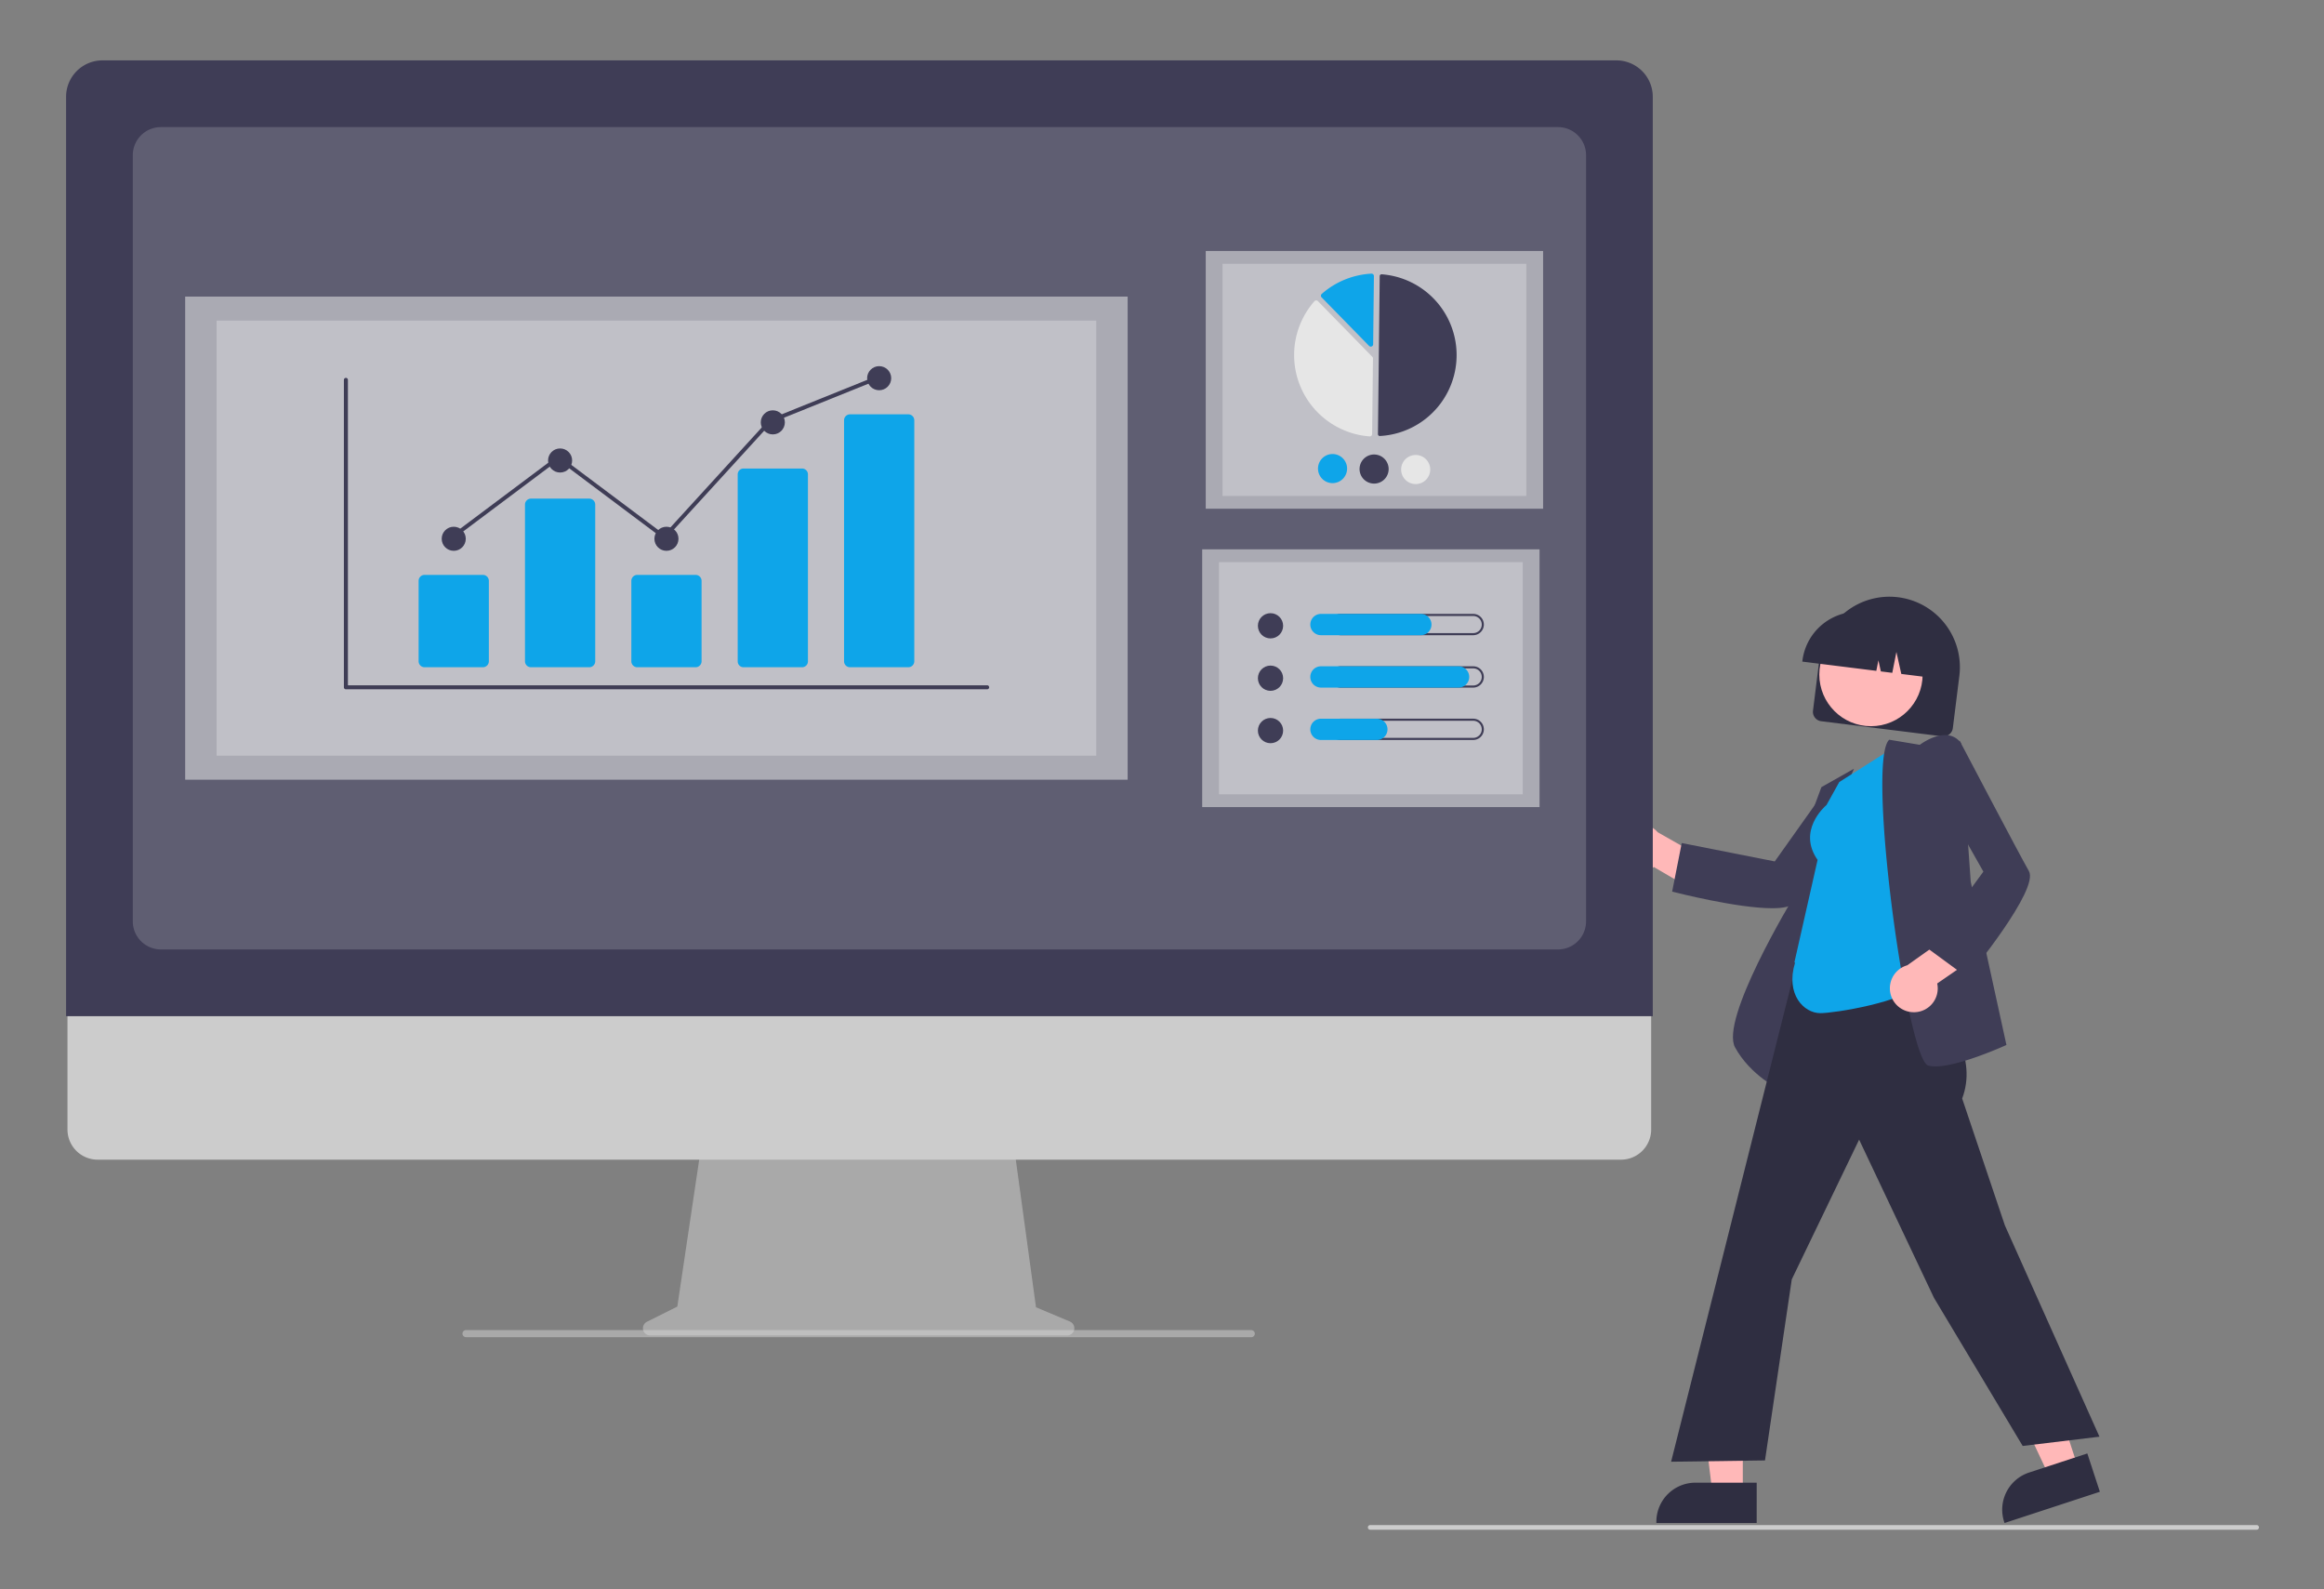 <?xml version="1.0" encoding="UTF-8" standalone="no"?>
<!-- Created with Inkscape (http://www.inkscape.org/) -->

<svg
   width="512"
   height="350"
   viewBox="0 0 135.467 92.604"
   version="1.1"
   id="svg5"
   inkscape:version="1.2.2 (732a01da63, 2022-12-09, custom)"
   sodipodi:docname="system"
   xmlns:inkscape="http://www.inkscape.org/namespaces/inkscape"
   xmlns:sodipodi="http://sodipodi.sourceforge.net/DTD/sodipodi-0.dtd"
   xmlns="http://www.w3.org/2000/svg"
   xmlns:svg="http://www.w3.org/2000/svg">
  <rect x="0" y="0" width="135.467" height="92.604" fill="#808080" stroke="none"/>
  <sodipodi:namedview
     id="namedview7"
     pagecolor="#ffffff"
     bordercolor="#000000"
     borderopacity="0.25"
     inkscape:showpageshadow="2"
     inkscape:pageopacity="0.0"
     inkscape:pagecheckerboard="0"
     inkscape:deskcolor="#d1d1d1"
     inkscape:document-units="mm"
     showgrid="false"
     inkscape:zoom="0.59419893"
     inkscape:cx="254.12365"
     inkscape:cy="292.83122"
     inkscape:window-width="1600"
     inkscape:window-height="836"
     inkscape:window-x="0"
     inkscape:window-y="27"
     inkscape:window-maximized="1"
     inkscape:current-layer="layer1" />
  <defs
     id="defs2" />
  <g
     inkscape:label="Camada 1"
     inkscape:groupmode="layer"
     id="layer1">
    <g
       id="g5152">
      <g
         id="g5095"
         transform="matrix(1.001,0,0,1.001,-39.998,-74.792)"
         style="stroke-width:0.999">
        <path
           d="m 145.533,116.091 0.379,-3.038 a 4.103,4.103 0 0 1 8.143,1.016 l -0.379,3.038 a 0.552,0.552 0 0 1 -0.615,0.479 l -7.049,-0.879 a 0.552,0.552 0 0 1 -0.479,-0.615 z"
           fill="#2f2e41"
           id="path1456"
           style="stroke-width:0.264" />
        <circle
           cx="148.909"
           cy="113.989"
           fill="#ffb8b8"
           id="circle1458"
           style="stroke-width:0.264"
           r="3.008" />
        <path
           d="m 144.918,113.175 a 3.249,3.249 0 0 1 3.622,-2.819 l 0.608,0.076 a 3.249,3.249 0 0 1 2.819,3.622 l -0.008,0.061 -1.284,-0.16 -0.285,-1.281 -0.241,1.216 -0.664,-0.083 -0.144,-0.646 -0.121,0.613 -4.31,-0.538 z"
           fill="#2f2e41"
           id="path1460"
           style="stroke-width:0.264" />
        <path
           d="m 134.196,124.72 a 1.386,1.386 0 0 0 2.071,0.476 l 2.732,1.601 1.378,-1.423 -3.89,-2.206 a 1.393,1.393 0 0 0 -2.29,1.552 z"
           fill="#ffb8b8"
           id="path1462"
           style="stroke-width:0.264" />
        <path
           d="m 143.151,127.595 c -2.015,0 -5.562,-0.902 -5.758,-0.953 l -0.062,-0.016 0.558,-2.826 5.417,1.07 2.943,-4.144 3.378,-0.343 -0.094,0.124 c -0.044,0.058 -4.399,5.791 -5.077,6.753 -0.171,0.243 -0.66,0.335 -1.305,0.335 z"
           fill="#3f3d56"
           id="path1464"
           style="stroke-width:0.264" />
        <path
           d="m 143.691,138.202 -0.081,-0.038 c -0.017,-0.008 -1.729,-0.841 -2.616,-2.467 -0.883,-1.618 3.249,-8.483 3.538,-8.959 l 0.004,-2.18 1.486,-4.013 1.896,-1.071 -1.628,3.797 z"
           fill="#3f3d56"
           id="path1466"
           style="stroke-width:0.264" />
        <polygon
           points="723.259,564.012 723.257,615.591 709.885,615.59 703.523,564.011 "
           fill="#ffb8b8"
           id="polygon1468"
           transform="matrix(0.135,0,0,0.135,43.806,78.232)"
           style="stroke-width:1.952" />
        <path
           d="m 142.254,163.388 -5.842,-2.7e-4 v -0.074 a 2.274,2.274 0 0 1 2.274,-2.274 h 1.3e-4 l 3.568,1.4e-4 z"
           fill="#2f2e41"
           id="path1470"
           style="stroke-width:0.264" />
        <polygon
           points="850.832,554.857 866.891,603.872 854.184,608.035 832.077,561.002 "
           fill="#ffb8b8"
           id="polygon1472"
           transform="matrix(0.135,0,0,0.135,43.806,78.232)"
           style="stroke-width:1.952" />
        <path
           d="m 162.238,161.569 -5.551,1.819 -0.023,-0.07 a 2.274,2.274 0 0 1 1.453,-2.869 l 1.4e-4,-4e-5 3.39,-1.111 z"
           fill="#2f2e41"
           id="path1474"
           style="stroke-width:0.264" />
        <path
           d="m 157.744,158.902 -5.165,-8.622 -4.36,-9.212 -3.923,8.137 -1.559,10.539 -5.466,0.076 0.021,-0.086 8.364,-33.234 6.551,0.979 -0.298,4.324 0.178,0.253 c 1.48,2.102 3.01,4.276 2.132,6.619 l 2.488,7.387 5.507,12.3 z"
           fill="#2f2e41"
           id="path1476"
           style="fill:#2f2e41;fill-opacity:1;stroke-width:0.264" />
        <path
           d="m 145.957,133.703 c -0.949,0 -2.032,-1.084 -1.47,-2.934 l -0.036,-0.026 1.349,-5.962 c -1.178,-1.684 0.375,-3.074 0.521,-3.198 l 0.741,-1.334 3.27,-2.074 1.655,13.748 -0.025,0.023 c -1.195,1.143 -5.208,1.758 -6.005,1.758 z"
           fill="#0ea5e9"
           id="path1478"
           style="stroke-width:0.264" />
        <path
           d="m 152.655,136.805 a 1.61,1.61 0 0 1 -0.386,-0.041 c -0.127,-0.032 -0.333,-0.194 -0.651,-1.23 -1.265,-4.118 -2.758,-16.51 -1.673,-17.722 l 0.025,-0.028 1.781,0.297 c 0.148,-0.109 0.925,-0.652 1.642,-0.557 a 1.088,1.088 0 0 1 0.745,0.44 l 0.012,0.016 0.568,8.074 2.079,9.501 -0.05,0.023 c -0.121,0.055 -2.717,1.227 -4.091,1.227 z"
           fill="#3f3d56"
           id="path1480"
           style="stroke-width:0.264" />
        <path
           d="m 151.457,133.649 a 1.386,1.386 0 0 0 1.309,-1.674 l 2.608,-1.796 -0.705,-1.851 -3.647,2.588 a 1.393,1.393 0 0 0 0.435,2.732 z"
           fill="#ffb8b8"
           id="path1482"
           style="stroke-width:0.264" />
        <path
           d="m 154.513,131.619 -2.323,-1.703 3.265,-4.452 -2.506,-4.422 1.121,-3.206 0.072,0.138 c 0.034,0.064 3.38,6.439 3.964,7.46 0.607,1.063 -3.383,5.929 -3.553,6.135 z"
           fill="#3f3d56"
           id="path1484"
           style="stroke-width:0.264" />
        <path
           d="m 102.263,151.659 -1.977,-0.832 -1.356,-9.91 h -18.06 l -1.47,9.87 -1.769,0.884 a 0.42,0.42 0 0 0 0.188,0.796 h 24.281 a 0.42,0.42 0 0 0 0.163,-0.807 z"
           fill="#e6e6e6"
           id="path1486"
           style="fill:#d9d9d9;fill-opacity:0.46;stroke-width:0.264" />
        <path
           d="M 134.357,142.234 H 45.641 a 1.758,1.758 0 0 1 -1.754,-1.758 v -12.51 h 92.223 v 12.51 a 1.758,1.758 0 0 1 -1.754,1.758 z"
           fill="#cccccc"
           id="path1488"
           style="stroke-width:0.264" />
        <path
           d="M 136.203,133.879 H 43.806 V 80.351 a 2.121,2.121 0 0 1 2.119,-2.119 H 134.084 a 2.121,2.121 0 0 1 2.119,2.119 z"
           fill="#3f3d56"
           id="path1490"
           style="fill:#3f3d56;fill-opacity:1;stroke-width:0.264" />
        <path
           d="M 130.684,129.994 H 49.325 a 1.635,1.635 0 0 1 -1.633,-1.633 V 83.751 a 1.635,1.635 0 0 1 1.633,-1.634 h 81.36 a 1.635,1.635 0 0 1 1.633,1.634 v 44.61 a 1.635,1.635 0 0 1 -1.633,1.633 z"
           fill="#ffffff"
           id="path1492"
           style="fill:#ffffff;fill-opacity:0.168;stroke-width:0.264" />
        <path
           d="M 112.822,152.569 H 67.105 a 0.212,0.212 0 0 1 -0.209,-0.154 0.207,0.207 0 0 1 0.2,-0.26 h 45.709 a 0.219,0.219 0 0 1 0.219,0.162 0.207,0.207 0 0 1 -0.202,0.252 z"
           fill="#cccccc"
           id="path1494"
           style="fill:#d9d9d9;fill-opacity:0.46;stroke-width:0.264" />
        <rect
           x="110.172"
           y="89.329"
           width="19.644"
           height="15.007"
           fill="#f2f2f2"
           id="rect1496"
           style="fill:#f2f2f2;fill-opacity:0.514;stroke-width:0.264" />
        <rect
           x="111.148"
           y="90.075"
           width="17.692"
           height="13.516"
           fill="#ffffff"
           id="rect1498"
           style="fill:#ffffff;fill-opacity:0.258;stroke-width:0.264" />
        <path
           d="m 120.305,100.101 q 0.004,4e-5 0.007,-1.4e-4 a 4.717,4.717 0 0 0 0.106,-9.414 0.108,0.108 0 0 0 -0.081,0.028 0.106,0.106 0 0 0 -0.035,0.078 l -0.103,9.199 a 0.108,0.108 0 0 0 0.107,0.109 z"
           fill="#3f3d56"
           id="path1500"
           style="stroke-width:0.264" />
        <path
           d="m 116.605,92.207 a 0.139,0.139 0 0 1 0.098,0.042 l 3.167,3.239 a 0.137,0.137 0 0 1 0.039,0.098 l -0.049,4.402 a 0.137,0.137 0 0 1 -0.045,0.1 0.139,0.139 0 0 1 -0.104,0.036 4.748,4.748 0 0 1 -3.211,-7.87 0.139,0.139 0 0 1 0.1,-0.047 q 0.003,-6.1e-5 0.005,-3.3e-5 z"
           fill="#e6e6e6"
           id="path1502"
           style="stroke-width:0.264" />
        <path
           d="m 119.826,90.649 a 0.139,0.139 0 0 1 0.095,0.039 0.137,0.137 0 0 1 0.043,0.101 l -0.044,3.972 a 0.138,0.138 0 0 1 -0.237,0.095 l -2.764,-2.826 a 0.139,0.139 0 0 1 0.007,-0.201 4.758,4.758 0 0 1 2.892,-1.18 c 0.003,-1.36e-4 0.006,-1.36e-4 0.009,-1.36e-4 z"
           fill="#0ea5e9"
           id="path1504"
           style="stroke-width:0.264" />
        <path
           d="m 118.402,102.008 a 0.847,0.847 0 1 1 -0.838,-0.857 0.848,0.848 0 0 1 0.838,0.857 z"
           fill="#0ea5e9"
           id="path1506"
           style="stroke-width:0.264" />
        <path
           d="m 120.822,102.035 a 0.847,0.847 0 1 1 -0.838,-0.857 0.848,0.848 0 0 1 0.838,0.857 z"
           fill="#3f3d56"
           id="path1508"
           style="stroke-width:0.264" />
        <path
           d="m 123.243,102.063 a 0.847,0.847 0 1 1 -0.838,-0.857 0.848,0.848 0 0 1 0.838,0.857 z"
           fill="#e6e6e6"
           id="path1510"
           style="stroke-width:0.264" />
        <rect
           x="109.965"
           y="106.699"
           width="19.644"
           height="15.007"
           fill="#f2f2f2"
           id="rect1512"
           style="fill:#f2f2f2;fill-opacity:0.514;stroke-width:0.264" />
        <rect
           x="110.941"
           y="107.445"
           width="17.692"
           height="13.516"
           fill="#ffffff"
           id="rect1514"
           style="fill:#ffffff;fill-opacity:0.258;stroke-width:0.264" />
        <circle
           cx="113.943"
           cy="111.152"
           fill="#3f3d56"
           id="circle1516"
           style="stroke-width:0.264"
           r="0.735" />
        <path
           d="m 125.746,110.581 a 0.498,0.498 0 1 1 0,0.996 h -7.726 a 0.498,0.498 0 1 1 0,-0.996 h 7.726 m 0,-0.122 h -7.726 a 0.62,0.62 0 1 0 0,1.24 h 7.726 a 0.62,0.62 0 1 0 0,-1.24 z"
           fill="#3f3d56"
           id="path1518"
           style="stroke-width:0.264" />
        <path
           d="m 122.697,111.699 h -5.816 a 0.62,0.62 0 1 1 0,-1.24 h 5.816 a 0.62,0.62 0 0 1 0,1.24 z"
           fill="#0ea5e9"
           id="path1520"
           style="stroke-width:0.264" />
        <circle
           cx="113.943"
           cy="114.203"
           fill="#3f3d56"
           id="circle1522"
           style="stroke-width:0.264"
           r="0.735" />
        <path
           d="m 125.746,113.631 a 0.498,0.498 0 1 1 0,0.996 h -7.726 a 0.498,0.498 0 1 1 0,-0.996 h 7.726 m 0,-0.122 h -7.726 a 0.62,0.62 0 1 0 0,1.24 h 7.726 a 0.62,0.62 0 1 0 0,-1.24 z"
           fill="#3f3d56"
           id="path1524"
           style="stroke-width:0.264" />
        <path
           d="m 124.893,114.749 h -8.012 a 0.62,0.62 0 1 1 0,-1.24 h 8.012 a 0.62,0.62 0 0 1 0,1.24 z"
           fill="#0ea5e9"
           id="path1526"
           style="stroke-width:0.264" />
        <circle
           cx="113.943"
           cy="117.253"
           fill="#3f3d56"
           id="circle1528"
           style="stroke-width:0.264"
           r="0.735" />
        <path
           d="m 125.746,116.681 a 0.498,0.498 0 1 1 0,0.996 h -7.726 a 0.498,0.498 0 1 1 0,-0.996 h 7.726 m 0,-0.122 h -7.726 a 0.62,0.62 0 1 0 0,1.24 h 7.726 a 0.62,0.62 0 1 0 0,-1.24 z"
           fill="#3f3d56"
           id="path1530"
           style="stroke-width:0.264" />
        <path
           d="m 120.135,117.8 h -3.254 a 0.62,0.62 0 1 1 0,-1.24 h 3.254 a 0.62,0.62 0 0 1 0,1.24 z"
           fill="#0ea5e9"
           id="path1532"
           style="stroke-width:0.264" />
        <rect
           x="50.741"
           y="91.985"
           width="54.882"
           height="28.127"
           fill="#f2f2f2"
           id="rect1534"
           style="fill:#f2f2f2;fill-opacity:0.514;stroke-width:0.264" />
        <rect
           x="52.571"
           y="93.382"
           width="51.223"
           height="25.332"
           fill="#ffffff"
           id="rect1536"
           style="fill:#ffffff;fill-opacity:0.258;stroke-width:0.264" />
        <path
           d="m 97.441,114.849 h -37.34 a 0.117,0.117 0 0 1 -0.117,-0.117 V 96.835 a 0.117,0.117 0 1 1 0.234,0 v 17.78 h 37.224 a 0.117,0.117 0 0 1 0,0.234 z"
           fill="#3f3d56"
           id="path1538"
           style="stroke-width:0.264" />
        <path
           d="m 68.078,113.564 h -3.396 a 0.347,0.347 0 0 1 -0.347,-0.347 v -4.682 a 0.347,0.347 0 0 1 0.347,-0.347 h 3.396 a 0.347,0.347 0 0 1 0.347,0.347 v 4.682 a 0.347,0.347 0 0 1 -0.347,0.347 z"
           fill="#0ea5e9"
           id="path1540"
           style="stroke-width:0.264" />
        <path
           d="m 74.272,113.564 h -3.396 a 0.347,0.347 0 0 1 -0.347,-0.347 v -9.122 a 0.347,0.347 0 0 1 0.347,-0.347 h 3.396 a 0.347,0.347 0 0 1 0.347,0.347 v 9.122 a 0.347,0.347 0 0 1 -0.347,0.347 z"
           fill="#0ea5e9"
           id="path1542"
           style="stroke-width:0.264" />
        <path
           d="m 80.465,113.564 h -3.396 a 0.347,0.347 0 0 1 -0.347,-0.347 v -4.682 a 0.347,0.347 0 0 1 0.347,-0.347 h 3.396 a 0.347,0.347 0 0 1 0.347,0.347 v 4.682 a 0.347,0.347 0 0 1 -0.347,0.347 z"
           fill="#0ea5e9"
           id="path1544"
           style="stroke-width:0.264" />
        <path
           d="m 86.659,113.564 h -3.396 a 0.34,0.34 0 0 1 -0.347,-0.331 V 102.326 a 0.34,0.34 0 0 1 0.347,-0.331 h 3.396 a 0.34,0.34 0 0 1 0.347,0.331 v 10.907 a 0.34,0.34 0 0 1 -0.347,0.331 z"
           fill="#0ea5e9"
           id="path1546"
           style="stroke-width:0.264" />
        <path
           d="m 92.852,113.564 h -3.396 A 0.347,0.347 0 0 1 89.109,113.217 V 99.187 a 0.347,0.347 0 0 1 0.347,-0.347 h 3.396 a 0.347,0.347 0 0 1 0.347,0.347 V 113.217 a 0.347,0.347 0 0 1 -0.347,0.347 z"
           fill="#0ea5e9"
           id="path1548"
           style="stroke-width:0.264" />
        <circle
           cx="66.38"
           cy="106.085"
           fill="#3f3d56"
           id="circle1550"
           style="stroke-width:0.264"
           r="0.701" />
        <circle
           cx="72.574"
           cy="101.527"
           fill="#3f3d56"
           id="circle1552"
           style="stroke-width:0.264"
           r="0.701" />
        <circle
           cx="78.767"
           cy="106.085"
           fill="#3f3d56"
           id="circle1554"
           style="stroke-width:0.264"
           r="0.701" />
        <circle
           cx="84.961"
           cy="99.307"
           fill="#3f3d56"
           id="circle1556"
           style="stroke-width:0.264"
           r="0.701" />
        <circle
           cx="91.154"
           cy="96.736"
           fill="#3f3d56"
           id="circle1558"
           style="stroke-width:0.264"
           r="0.701" />
        <polygon
           points="167.14,206.275 166.106,204.895 212.339,170.265 257.945,204.425 303.266,154.83 303.447,154.756 349.163,136.337 349.808,137.937 304.274,156.283 258.163,206.744 212.339,172.421 "
           fill="#3f3d56"
           id="polygon1560"
           transform="matrix(0.135,0,0,0.135,43.806,78.232)"
           style="stroke-width:1.952" />
        <path
           d="m 171.366,163.779 h -51.618 a 0.135,0.135 0 0 1 0,-0.271 h 51.618 a 0.135,0.135 0 0 1 0,0.271 z"
           fill="#cccccc"
           id="path1562"
           style="stroke-width:0.264" />
      </g>
    </g>
  </g>
</svg>
